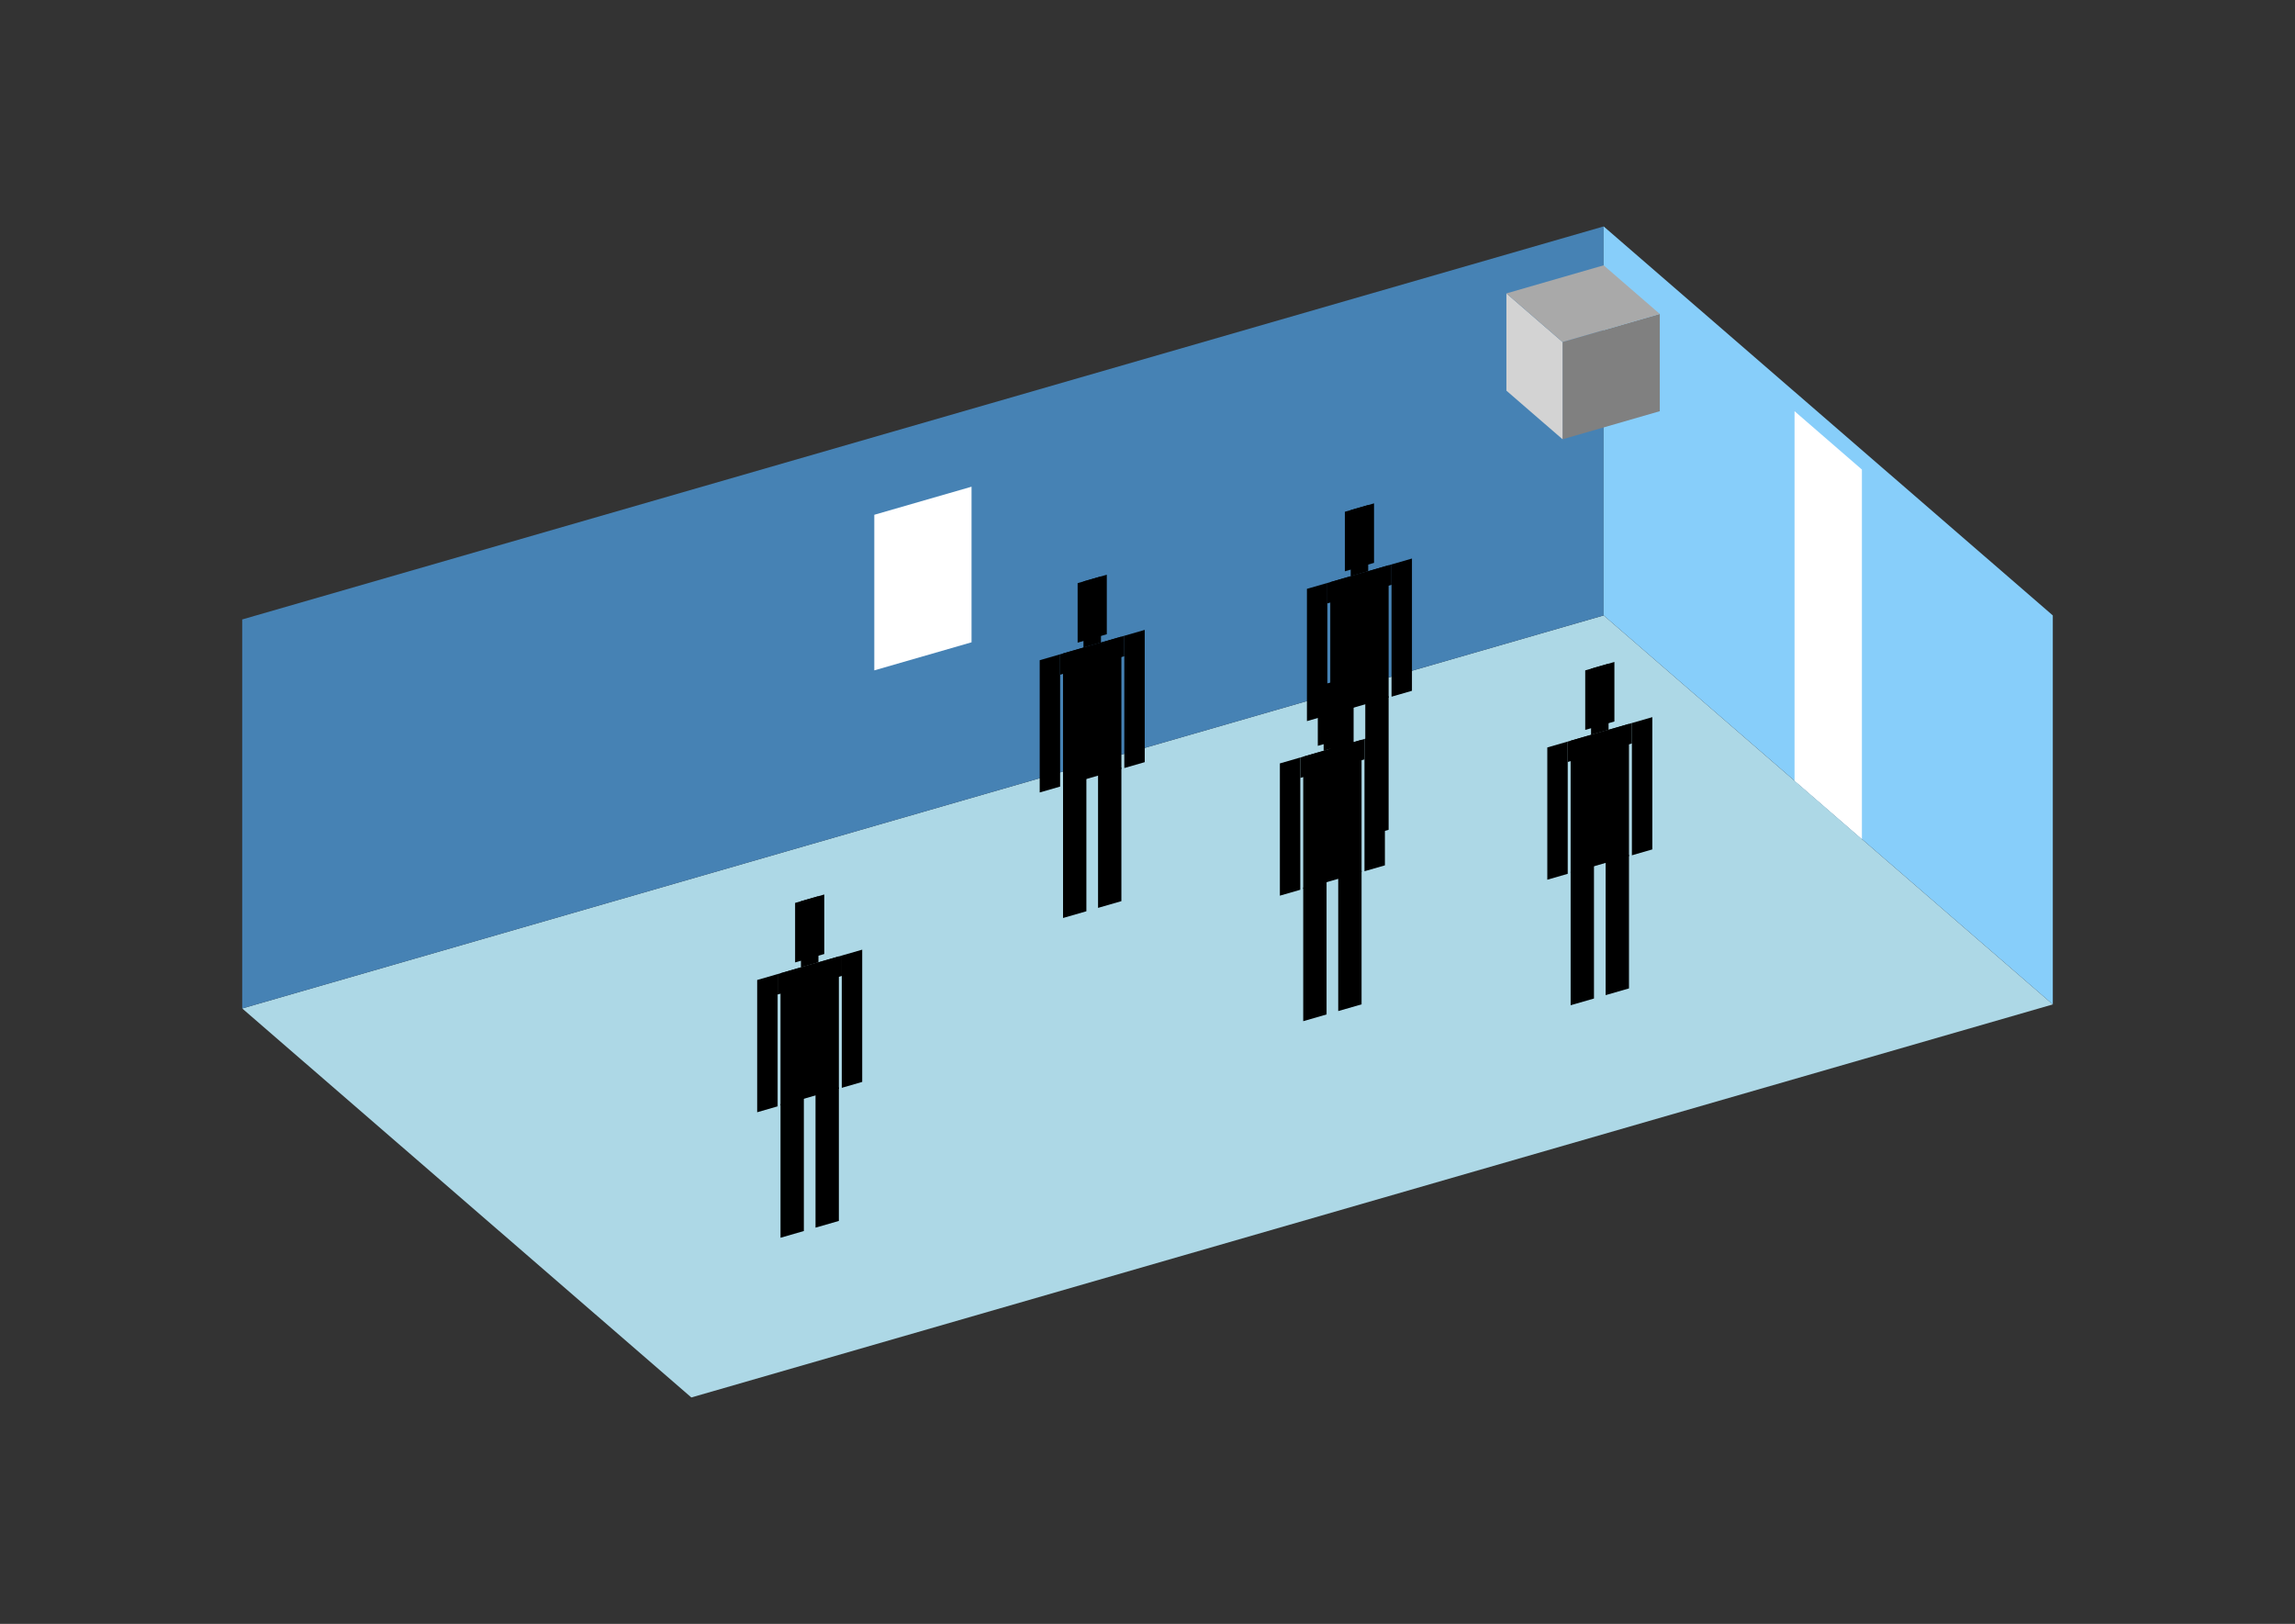 <?xml version="1.0" encoding="UTF-8"?>
<svg
  xmlns="http://www.w3.org/2000/svg"
  width="848"
  height="600"
  style="background-color:white"
>
  <rect width="100%" height="100%" fill="#333333" stroke="none"/>
  <polygon fill="lightblue" points="255.455,516.34 89.49,372.61 592.545,227.39 758.51,371.12" />
  <polygon fill="steelblue" points="89.49,372.61 89.49,228.88 592.545,83.66 592.545,227.39" />
  <polygon fill="lightskyblue" points="758.51,371.12 758.51,227.39 592.545,83.66 592.545,227.39" />
  <polygon fill="white" points="687.975,310.035 687.975,173.491 663.08,151.932 663.08,288.476" />
  <polygon fill="white" points="323.051,247.694 323.051,190.202 358.984,179.829 358.984,237.322" />
  <polygon fill="grey" points="577.358,162.305 577.358,126.372 613.291,115.999 613.291,151.932" />
  <polygon fill="lightgrey" points="577.358,162.305 577.358,126.372 556.613,108.406 556.613,144.338" />
  <polygon fill="darkgrey" points="577.358,126.372 556.613,108.406 592.545,98.033 613.291,115.999" />
  <polygon fill="hsl(360.0,50.0%,69.21%)" points="392.792,339.185 392.792,289.828 401.416,287.339 401.416,336.696" />
  <polygon fill="hsl(360.0,50.0%,69.21%)" points="414.352,332.962 414.352,283.605 405.728,286.094 405.728,335.451" />
  <polygon fill="hsl(360.0,50.0%,69.21%)" points="384.169,292.806 384.169,243.938 391.714,241.76 391.714,290.628" />
  <polygon fill="hsl(360.0,50.0%,69.21%)" points="415.43,283.782 415.43,234.914 422.976,232.736 422.976,281.604" />
  <polygon fill="hsl(360.0,50.0%,69.21%)" points="391.714,249.306 391.714,241.76 415.43,234.914 415.43,242.46" />
  <polygon fill="hsl(360.0,50.0%,69.21%)" points="392.792,290.317 392.792,241.449 414.352,235.225 414.352,284.093" />
  <polygon fill="hsl(360.0,50.0%,69.21%)" points="398.182,237.449 398.182,215.459 408.962,212.347 408.962,234.338" />
  <polygon fill="hsl(360.0,50.0%,69.21%)" points="400.338,239.27 400.338,214.836 406.806,212.969 406.806,237.403" />
  <polygon fill="hsl(360.0,50.0%,68.652%)" points="491.535,312.819 491.535,263.462 500.158,260.973 500.158,310.33" />
  <polygon fill="hsl(360.0,50.0%,68.652%)" points="513.094,306.596 513.094,257.239 504.47,259.728 504.47,309.085" />
  <polygon fill="hsl(360.0,50.0%,68.652%)" points="482.911,266.44 482.911,217.572 490.457,215.394 490.457,264.262" />
  <polygon fill="hsl(360.0,50.0%,68.652%)" points="514.172,257.416 514.172,208.548 521.718,206.37 521.718,255.238" />
  <polygon fill="hsl(360.0,50.0%,68.652%)" points="490.457,222.94 490.457,215.394 514.172,208.548 514.172,216.094" />
  <polygon fill="hsl(360.0,50.0%,68.652%)" points="491.535,263.951 491.535,215.083 513.094,208.859 513.094,257.727" />
  <polygon fill="hsl(360.0,50.0%,68.652%)" points="496.925,211.083 496.925,189.093 507.704,185.981 507.704,207.972" />
  <polygon fill="hsl(360.0,50.0%,68.652%)" points="499.08,212.904 499.08,188.47 505.548,186.603 505.548,211.037" />
  <polygon fill="hsl(360.0,50.0%,52.578%)" points="481.538,377.314 481.538,327.957 490.162,325.468 490.162,374.825" />
  <polygon fill="hsl(360.0,50.0%,52.578%)" points="503.097,371.091 503.097,321.734 494.473,324.223 494.473,373.58" />
  <polygon fill="hsl(360.0,50.0%,52.578%)" points="472.914,330.936 472.914,282.067 480.46,279.889 480.46,328.757" />
  <polygon fill="hsl(360.0,50.0%,52.578%)" points="504.175,321.911 504.175,273.043 511.721,270.865 511.721,319.733" />
  <polygon fill="hsl(360.0,50.0%,52.578%)" points="480.46,287.435 480.46,279.889 504.175,273.043 504.175,280.589" />
  <polygon fill="hsl(360.0,50.0%,52.578%)" points="481.538,328.446 481.538,279.578 503.097,273.354 503.097,322.222" />
  <polygon fill="hsl(360.0,50.0%,52.578%)" points="486.928,275.579 486.928,253.588 497.707,250.476 497.707,272.467" />
  <polygon fill="hsl(360.0,50.0%,52.578%)" points="489.084,277.4 489.084,252.965 495.551,251.098 495.551,275.533" />
  <polygon fill="hsl(360.0,50.0%,46.673%)" points="580.349,371.423 580.349,322.066 588.973,319.576 588.973,368.933" />
  <polygon fill="hsl(360.0,50.0%,46.673%)" points="601.909,365.199 601.909,315.842 593.285,318.332 593.285,367.689" />
  <polygon fill="hsl(360.0,50.0%,46.673%)" points="571.725,325.044 571.725,276.176 579.271,273.998 579.271,322.866" />
  <polygon fill="hsl(360.0,50.0%,46.673%)" points="602.986,316.02 602.986,267.152 610.532,264.973 610.532,313.841" />
  <polygon fill="hsl(360.0,50.0%,46.673%)" points="579.271,281.543 579.271,273.998 602.986,267.152 602.986,274.697" />
  <polygon fill="hsl(360.0,50.0%,46.673%)" points="580.349,322.555 580.349,273.686 601.909,267.463 601.909,316.331" />
  <polygon fill="hsl(360.0,50.0%,46.673%)" points="585.739,269.687 585.739,247.696 596.519,244.584 596.519,266.575" />
  <polygon fill="hsl(360.0,50.0%,46.673%)" points="587.895,271.508 587.895,247.074 594.363,245.207 594.363,269.641" />
  <polygon fill="hsl(360.0,50.0%,46.247%)" points="288.4,457.336 288.4,407.979 297.024,405.489 297.024,454.846" />
  <polygon fill="hsl(360.0,50.0%,46.247%)" points="309.96,451.112 309.96,401.755 301.336,404.245 301.336,453.602" />
  <polygon fill="hsl(360.0,50.0%,46.247%)" points="279.776,410.957 279.776,362.089 287.322,359.91 287.322,408.779" />
  <polygon fill="hsl(360.0,50.0%,46.247%)" points="311.038,401.933 311.038,353.064 318.584,350.886 318.584,399.754" />
  <polygon fill="hsl(360.0,50.0%,46.247%)" points="287.322,367.456 287.322,359.91 311.038,353.064 311.038,360.61" />
  <polygon fill="hsl(360.0,50.0%,46.247%)" points="288.4,408.468 288.4,359.599 309.96,353.376 309.96,402.244" />
  <polygon fill="hsl(360.0,50.0%,46.247%)" points="293.79,355.6 293.79,333.609 304.57,330.497 304.57,352.488" />
  <polygon fill="hsl(360.0,50.0%,46.247%)" points="295.946,357.421 295.946,332.987 302.414,331.12 302.414,355.554" />
</svg>
